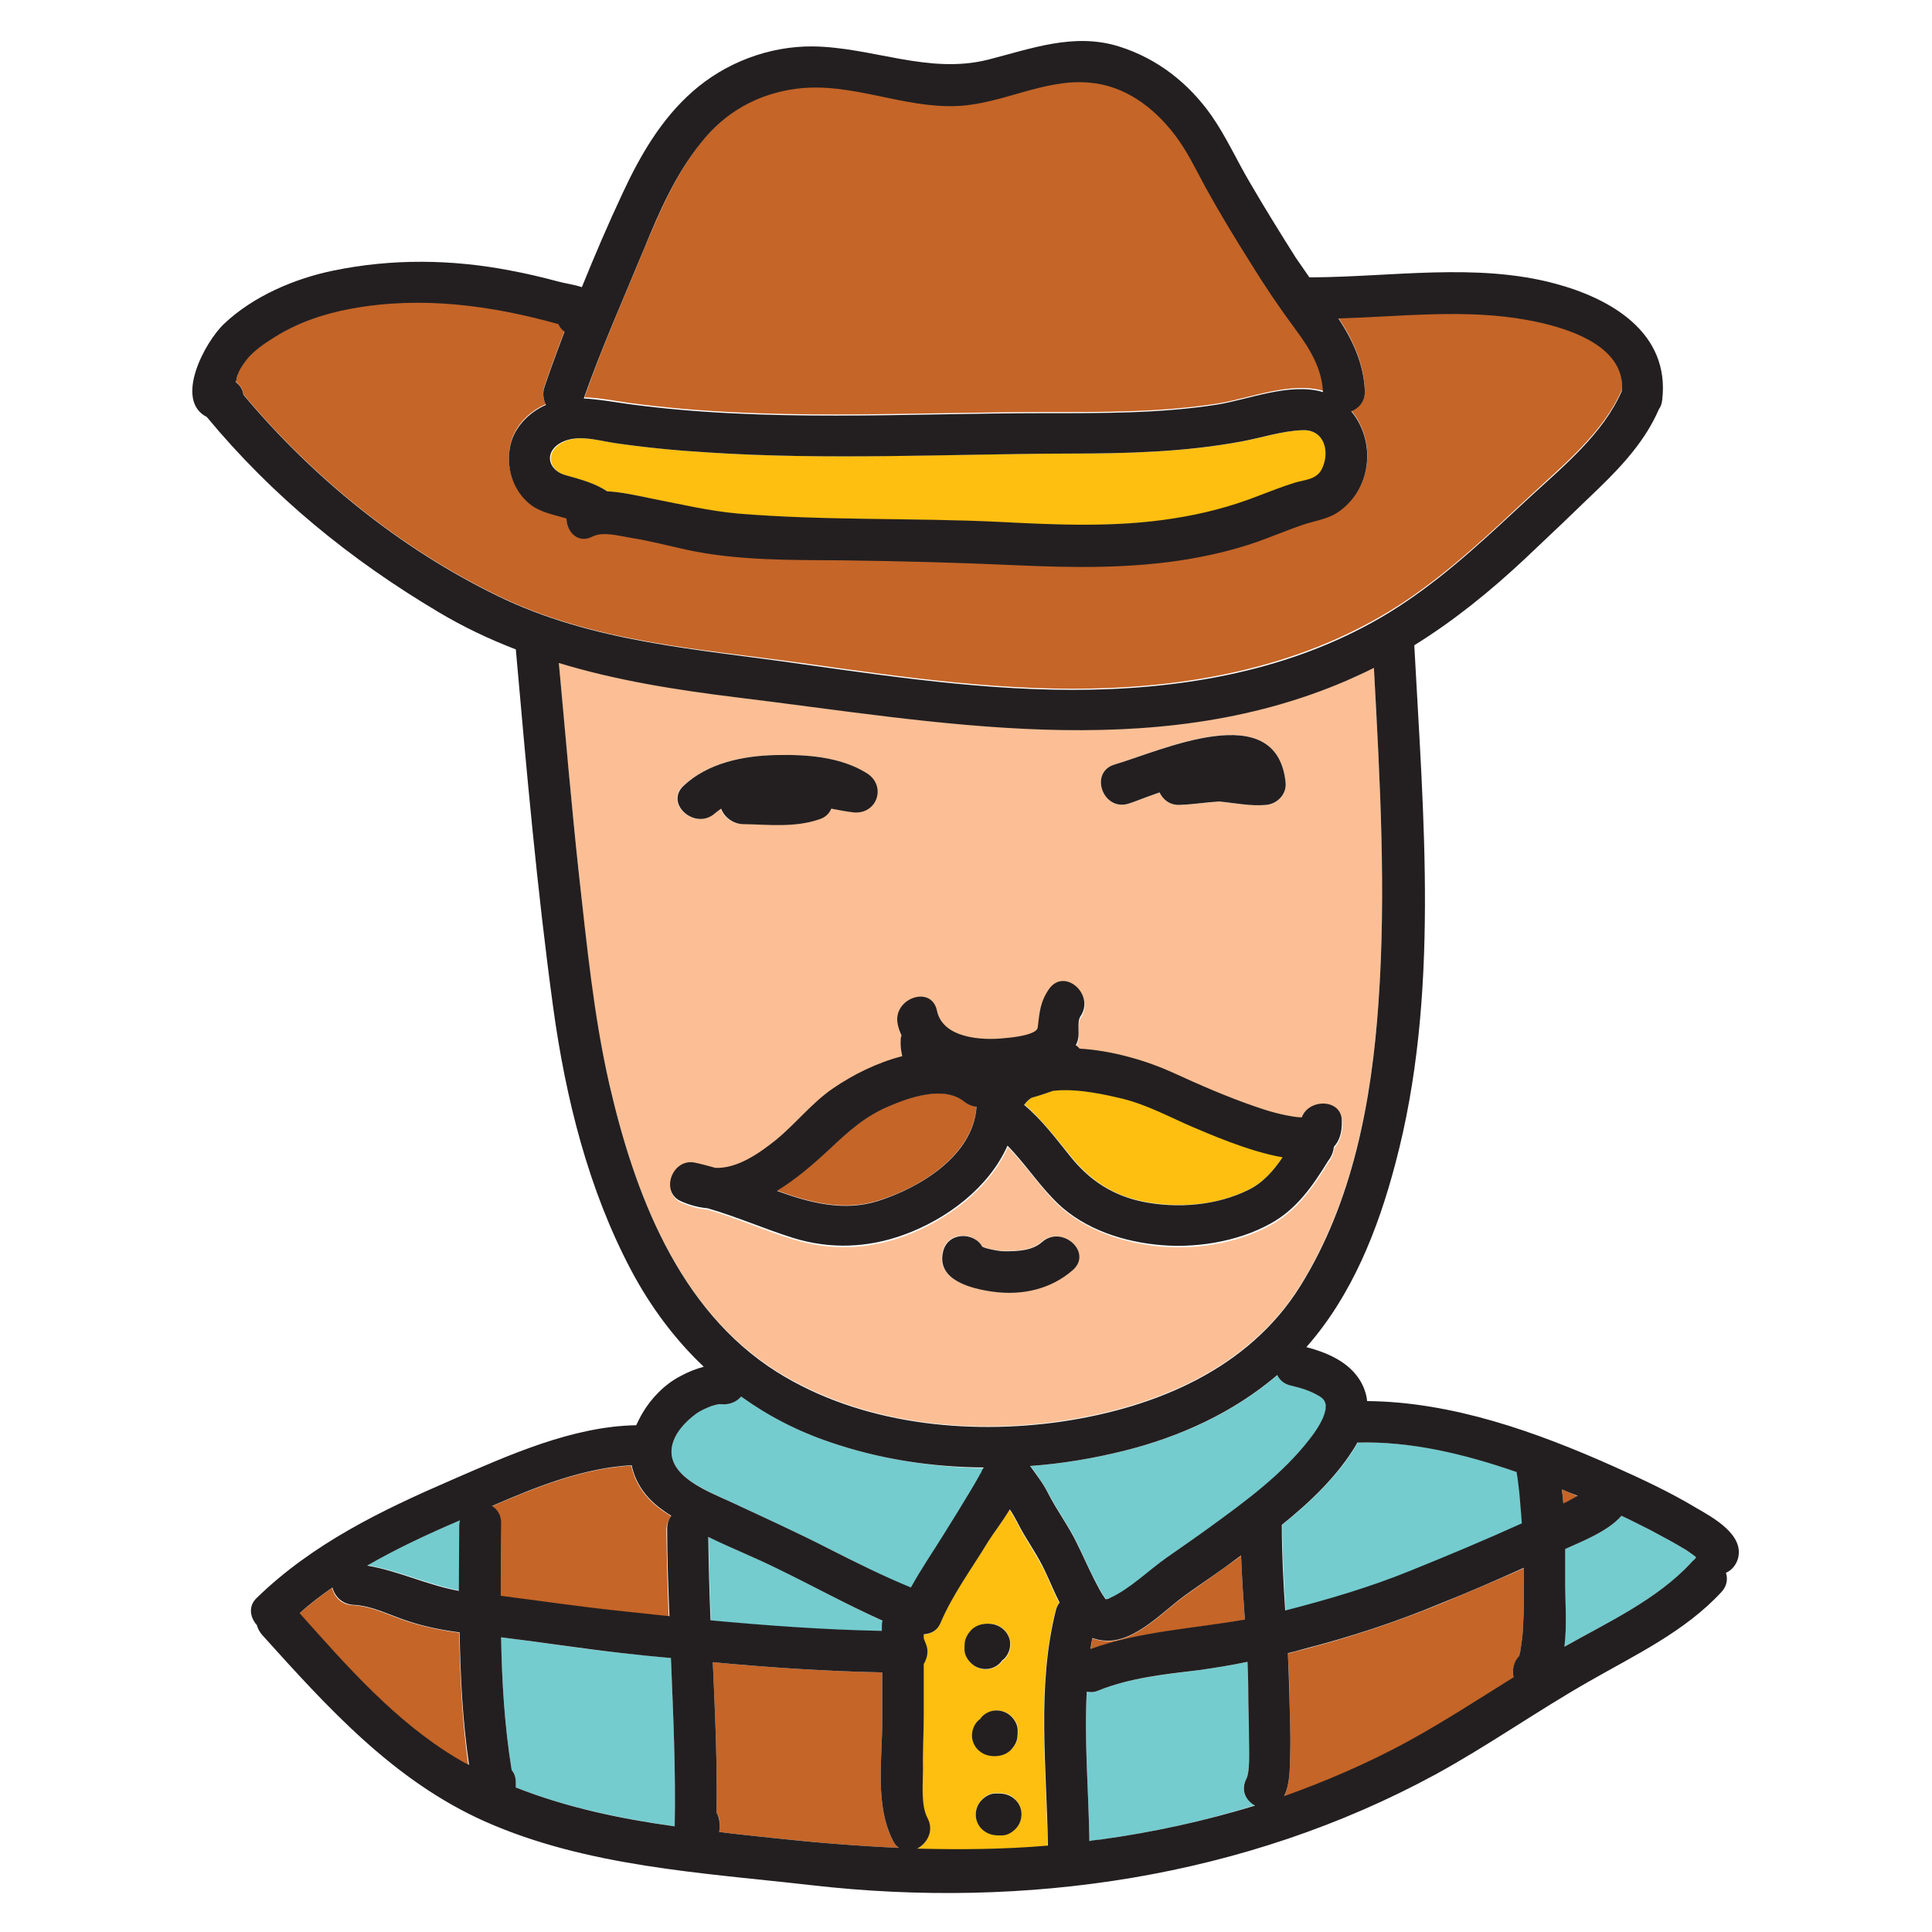 <svg xmlns="http://www.w3.org/2000/svg" width="512" height="512" viewBox="0 0 512 512"><path fill="#C56528" d="M236.7,487.9c-4.9-9.3-2.9-21.5-2.9-31.7v-13c-15-0.3-30-1.3-44.9-2.7c0.6,13.3,1.2,26.6,1,39.9c0.5,0.8,0.9,1.7,0.8,3c0,0.7,0,1.4-0.1,2.1c4.8,0.6,9.6,1.1,14.4,1.6c11,1.2,22.1,2.1,33.1,2.6C237.6,489.3,237.1,488.7,236.7,487.9z"/><path fill="#74CCCF" d="M177.8,439.4c-4.3-0.4-8.5-0.9-12.8-1.3c-10.8-1.1-21.5-2.9-32.2-4.2c0.2,11.8,0.9,23.5,2.8,35.2c0.7,0.8,1.1,1.9,1.1,3.3v1.3c13.4,5.3,27.7,8.2,42.1,10.3C179.1,469.1,178.4,454.3,177.8,439.4z"/><path fill="#C56528" d="M121.7,432.7c-4.5-0.6-9-1.5-13.4-2.9c-4.8-1.5-9.7-4.2-14.8-4.4c-3-0.1-4.9-2.2-5.5-4.6c-3,2.1-5.9,4.4-8.7,6.8c12.5,13.9,25.3,28.5,41.4,38.3c1.1,0.7,2.3,1.3,3.4,2C122.5,456.2,121.9,444.4,121.7,432.7z"/><path fill="#74CCCF" d="M220,382.2c-8.5-2.9-16.4-7-23.6-12.1c-1.4,1.6-3.7,2.3-5.7,2c-0.7,0.1-1.4,0.3-2.1,0.5c-1.6,0.6-3,1.2-4.3,2.2c-2.7,2-5.5,5-6.2,8.4c-1.6,8,9.7,12,15.5,14.8c8.8,4.1,17.5,8.1,26.2,12.5c7.2,3.6,14.3,7.3,21.7,10.4c2.7-5,6-9.7,8.9-14.4c2.3-3.8,4.7-7.6,7-11.4c0.8-1.3,1.5-2.5,2.2-3.8c0.2-0.4,0.3-0.7,0.4-0.9c0.1-0.4,0.1-0.3,0,0c0,0.1,0,0.3-0.1,0.6c0,0,0,0,0,0c0.2-0.7,0.5-1.3,0.9-1.9C246.9,388.8,233.1,386.7,220,382.2z"/><path fill="#C56528" d="M343.5,87.2c-4.3-5.8-8.3-11.8-12.1-17.9c-4.1-6.5-8.1-13.1-11.8-19.8c-2.6-4.8-4.9-9.6-8.2-14c-5.6-7.3-13.2-13-22.6-13.8c-12.1-1-23.1,5.7-35.1,6.2c-14.4,0.6-28-6.4-42.4-4.6c-10.2,1.3-18.9,6.2-25.4,14.3c-6.7,8.4-11,18.3-15.1,28.1c-5.4,13.2-11.2,26.1-15.9,39.6c3.9,0.1,7.8,0.9,12,1.5c36.5,4.9,73.3,2.4,110,2.4c15.3,0,30.8,0.1,46-2.3c8.1-1.3,19.2-5.9,27.9-3.3C350.3,97.4,347.2,92.2,343.5,87.2z"/><path fill="#74CCCF" d="M206.3,415.8c-6.1-3-12.4-5.5-18.5-8.5c0.1,7.4,0.3,14.8,0.6,22.2c15.1,1.4,30.2,2.5,45.4,2.8v-1c0-0.6,0.1-1.2,0.2-1.7C224.5,425.3,215.6,420.3,206.3,415.8z"/><path fill="#C56528" d="M177.8 401.8c-.9-.6-1.9-1.2-2.8-1.9-4.2-3.1-6.8-7.1-7.7-11.5-12.7.7-25.2 5.7-37 10.8 1.3.8 2.3 2.1 2.3 4.2 0 6.5-.1 13.1-.1 19.6 10.2 1.3 20.4 2.8 30.6 3.9 4.7.5 9.4 1 14.1 1.5-.3-7.7-.5-15.4-.6-23.1C176.7 403.8 177.2 402.7 177.8 401.8zM255.6 291.9c-5.4-4.3-14.5-1.2-20.1 1.2-6.4 2.8-10.6 6.7-15.6 11.3-4.2 3.9-8.9 8-14 11.1 8.8 3.2 17.7 5.5 26.7 2.7 11.4-3.5 25.3-12.1 26.2-25.1C257.7 293.2 256.6 292.8 255.6 291.9z"/><path fill="#FEBF10" d="M316 298.5c-6-2.5-11.9-5.8-18.3-7.4-4.2-1-12.3-3-18.6-2.1-1.8.7-3.7 1.4-5.6 1.8-.8.5-1.5 1.2-2 1.9 4.8 4.1 8.5 9.2 12.6 14.1 5 6.1 11.1 10.1 19 11.6 9.1 1.8 19.5 1.1 27.9-3.2 3.9-1.9 6.7-5.2 9.1-8.8C330.8 305 320.1 300.2 316 298.5zM345.3 114c-5.5.2-10.8 2-16.2 3-15.1 2.8-30.4 3.2-45.7 3.2-31.9 0-63.9 1.8-95.7-.3-8.3-.5-16.6-1.3-24.8-2.5-4.6-.7-10.4-2.6-14.7.4-3.8 2.7-2.4 7 1.8 8.2 3.9 1.1 7.7 2.1 11.1 4.3 4.1.1 8.3 1.2 11.7 1.9 7.7 1.6 15.1 3.4 23 4 23 1.9 46.2 1.1 69.2 2.2 15.3.8 30.9 1.4 46.1-.9 7.8-1.2 15.3-3.2 22.6-6 3.2-1.2 6.4-2.6 9.7-3.5 2.6-.8 5.7-.8 7.1-3.6C352.5 119.9 351.2 113.9 345.3 114z"/><path fill="#FCBF95" d="M364.1,176.9c-2.4,1.2-4.8,2.4-7.3,3.4c-51.6,22.2-108.1,10.9-161.7,4.4c-16.1-2-31.8-4.5-47-9.1c1.6,18.6,3.3,37.2,5.3,55.8c2,18.7,3.8,37.6,8.1,55.9c6.6,28.7,18.2,59.7,44.4,76.1c22,13.8,50.4,16.9,75.7,13.1c24.7-3.7,49.3-13.9,63-35.9c13.9-22.3,18.9-49.1,20.7-74.9C367.4,236.2,365.7,206.5,364.1,176.9z M295.4,202.6c12.3-3.7,43-18,45.3,4.8c0.3,3-2.1,5.7-5.1,5.9c-4.1,0.3-8.4-0.5-12.5-0.9c-3.5,0.2-7,0.8-10.5,0.9c-2.5,0.1-4.4-1.4-5.3-3.3c-3.8,1.4-7,2.6-8.3,3C292.2,215,288.6,204.7,295.4,202.6z M181.1,208.2c6.5-6,15.7-7.9,24.3-8.1c8-0.2,17.2,0.4,24.2,4.8c5.3,3.3,2.8,11-3.5,10.3c-1.9-0.2-3.9-0.6-6-1c-0.5,1.2-1.6,2.3-3.1,2.8c-6.6,2.2-13.6,1.4-20.4,1.3c-2.6,0-4.9-1.8-5.7-4.1c-0.6,0.4-1.1,0.8-1.6,1.2C184.2,220.2,175.9,213,181.1,208.2z M284.3,336.4c-5.9,5.2-13.6,6.9-21.4,5.8c-5.6-0.8-14.8-2.9-13.1-10.5c1.2-5.5,8.4-5.3,10.4-1.4c0.4,0.1,0.8,0.2,1.1,0.4c1.6,0.4,3.2,0.8,4.9,0.8c3.2,0,7.3-0.1,9.8-2.4C281.3,324.5,289.6,331.7,284.3,336.4z M353.6,304.3c-0.1,0.6-0.2,1.3-0.5,2c-0.3,0.6-0.6,1.2-1,1.7c-4,6.5-8.3,12.8-15.2,16.6c-8.9,5-20.7,6.8-30.8,5.6c-9.9-1.2-20-4.8-27-12.2c-4.2-4.5-7.7-9.6-12-14c-4.9,11.1-16.1,19.4-27.4,23.6c-9.6,3.5-19.5,3.9-29.3,0.9c-7.7-2.3-15.1-5.7-22.8-7.9c-2.3-0.2-4.5-0.8-6.9-1.8c-5.8-2.5-2.5-11.5,3.5-10.3c1.8,0.3,3.6,0.8,5.5,1.4c5.8,0.2,11.6-3.8,15.9-7.3c5.3-4.3,9.7-10,15.3-13.8c5.1-3.5,11.6-6.8,18.3-8.5c-0.4-1.3-0.5-2.7-0.4-4.4c0-0.4,0.1-0.8,0.2-1.1c-0.4-0.9-0.7-2-1-3c-1.5-6.9,8.9-10.6,10.4-3.6c1.6,7.4,12,7.9,18.1,7.3c1.4-0.2,8.4-0.9,8.6-2.8c0.4-4.1,0.5-6.7,3-10.2c4-5.8,12.3,1.5,8.3,7.3c-0.9,1.3-0.3,4.3-0.6,5.9c-0.1,0.6-0.4,1.2-0.6,1.7c0.4,0.3,0.7,0.6,1,0.9c8.9,0.5,18,3.3,24.6,6.3c7.3,3.3,14.6,6.5,22.1,9.1c3.4,1.2,7,2.2,10.6,2.7c0.8,0.1,1.1,0.2,1.6,0.1c1.7-5.1,10.5-5.1,10.7,1.2C355.8,300.5,355,302.7,353.6,304.3z"/><path fill="#74CCCF" d="M349.4,369.8c-2.3-1.3-4.6-2-7.2-2.6c-1.8-0.4-3-1.5-3.6-2.8c-11.6,9.9-25.8,16.4-40.7,20.1c-8.1,2-16.5,3.4-24.8,4c1.6,2.3,3.4,4.6,4.7,7.1c2.3,4.6,5.5,8.8,7.7,13.4c1.6,3.2,2.9,6.5,4.6,9.6c0.9,1.7,1.7,3.4,2.8,4.9c0.1,0.1,0.2,0.2,0.2,0.3c0.4-0.1,0.7-0.2,1.1-0.3c5.6-2.4,10.2-7.3,15.2-10.8c3.7-2.6,7.5-5.2,11.2-7.9c9.5-6.9,19.5-14.2,26.7-23.6c1.4-1.8,2.6-3.6,3.5-5.7c0.2-0.6,0.5-1,0.6-2.1c0-0.1,0-1.3,0.1-0.9C351.1,371.4,351,370.7,349.4,369.8z"/><path fill="#C56528" d="M403.8 416.2c0-.2 0-.4 0-.6-7.4 3.3-14.8 6.4-22.2 9.5-11.8 4.8-23.7 8.8-36.1 12-1.4.4-2.8.7-4.2 1.1.2 3.7.4 7.4.4 11.2.1 5.3.4 10.6.2 15.9-.1 3.5 0 7.5-1.6 10.8 11.2-3.9 22.1-8.7 32.6-14.4 9.7-5.2 18.9-11.2 28.2-17.1-.4-1.9 0-4.1 1.5-5.6.1-.4.3-1.1.3-1.3.3-1.9.6-3.9.7-5.9C403.9 426.5 403.9 421.3 403.8 416.2zM413.9 394.7c.2 1.2.3 2.5.4 3.8.7-.3 1.3-.7 2-1 .6-.3 1.2-.7 1.8-1C416.7 395.9 415.3 395.3 413.9 394.7z"/><path fill="#74CCCF" d="M449.5 412.7C449.5 412.7 449.5 412.7 449.5 412.7c-.9-.7-1.7-1.3-2.6-1.9-3.1-1.9-6.3-3.7-9.5-5.3-2.5-1.3-5.1-2.6-7.7-3.8-3.5 4.1-10.7 6.9-14.9 8.8 0 3.5 0 6.9 0 10.2 0 3.4.5 9.9-.2 15.7 11.5-6.5 24.4-12.3 33.5-22.2.5-.5 1-.9 1.5-1.2C449.6 412.9 449.5 412.8 449.5 412.7zM403.1 399.9c-.2-2.1-.3-4.2-.6-6.3-.1-.8-.2-1.6-.3-2.4 0-.2-.1-.4-.1-.5 0 0 0 0 0-.1 0-.2-.1-.3-.1-.5-13.6-4.8-27.8-8.2-42.2-7.8-.1.2-.2.4-.3.6-4.9 8.2-12.1 15.1-19.7 21.2 0 .1 0 .2 0 .3 0 7.5.5 15 .9 22.5 11.3-2.9 22.5-6.3 33.3-10.6 9.9-4 19.7-8.1 29.4-12.5C403.2 402.5 403.2 401.2 403.1 399.9z"/><path fill="#C56528" d="M404.7,84.6c-16.3-3-33.4-0.9-50-0.4c3.8,5.8,6.7,12,7,19.2c0.1,2.8-1.5,4.6-3.6,5.4c6.4,7.7,5.7,20.1-2.9,26.3c-3,2.2-6.5,2.6-10,3.8c-3.2,1.1-6.4,2.4-9.6,3.6c-6.5,2.5-13.3,4.2-20.2,5.4c-15.2,2.6-30.6,2.4-46,1.7c-15.3-0.7-30.6-1.1-45.9-1.3c-13.7-0.1-28.1,0.1-41.5-2.8c-5-1.1-10-2.3-15-3.2c-2.9-0.5-7.1-1.7-10-0.3c-3.9,2-6.8-1.3-6.9-4.8c-3.4-1-7-1.6-9.8-3.9c-4.6-3.8-6.3-10-5-15.7c1.1-4.7,4.9-8.6,9.4-10.5c-0.8-1.3-1-3-0.4-4.8c1-3,2.1-6,3.2-9c0.7-1.9,1.4-3.7,2.1-5.6c-0.7-0.6-1.2-1.2-1.6-2c-17.9-4.9-36.4-7.5-54.9-4.1C86,83,78.9,85.5,72.7,89.3c-2.7,1.7-5.4,3.5-7.4,6c-0.9,1.1-1.7,2.3-2.2,3.7c-0.2,0.6-0.4,1.2-0.5,1.8c0,0.2,0,0.3-0.1,0.4c1.2,0.8,1.8,2,2,3.3c18.3,21.9,41.6,40.8,67.3,53.3c25.4,12.4,53.2,14.1,80.7,17.9c27.1,3.8,54.6,7.8,82,6.6c27.6-1.2,55-7.6,78.2-23.2c12.1-8.2,22.3-17.9,32.9-27.8c8.8-8.2,19.3-16.7,24.2-28C430.9,91,414.2,86.3,404.7,84.6z"/><path fill="#FEBF10" d="M280.7,424.8c-1.4-2.6-2.5-5.5-3.7-8c-2.2-4.7-5.3-8.8-7.6-13.5c-0.6-1.1-1.2-2.2-1.9-3.2c-2,3.4-4.5,6.6-5.7,8.5c-4.3,7-9.5,14.1-12.7,21.7c-0.8,1.9-2.6,2.8-4.4,2.9v1.1c0.3,0.7,0.6,1.5,0.7,1.8c0.6,1.6,0.2,3.5-0.7,5v13.7c0,4.8-0.2,9.6-0.2,14.3c0,3.7-0.6,9.3,1.2,12.8c1.8,3.4-0.1,6.8-2.7,8.1c11.5,0.4,23.1,0.2,34.6-0.8c-0.3-20.7-3-42,2.1-62.3C280,426,280.3,425.4,280.7,424.8z M255.7,437.2c0-0.7,0-1.4,0.1-2.1c0.2-1.1,0.7-2,1.4-2.8c1.1-1.3,2.9-2,4.6-2c1.5,0,2.9,0.3,4.1,1.4c1.1,0.9,1.7,2.3,1.9,3.7c0.1,1.5-0.4,3-1.4,4.1c-0.2,0.3-0.5,0.5-0.8,0.7c-0.1,0.1-0.1,0.2-0.2,0.3c-0.9,1.1-2.3,1.7-3.7,1.9c-1.5,0.1-2.9-0.4-4.1-1.4C256.6,440.1,255.7,438.6,255.7,437.2z M259.1,456.2c0.2-0.3,0.5-0.5,0.8-0.7c0.1-0.1,0.1-0.2,0.2-0.3c0.9-1.1,2.3-1.7,3.7-1.9c1.5-0.1,3,0.4,4.1,1.4c1,0.9,1.9,2.3,1.9,3.7c0,0.7,0,1.4-0.1,2.1c-0.2,1.1-0.7,2-1.4,2.8c-1.1,1.3-2.9,2-4.6,2c-1.5,0-2.9-0.3-4.1-1.4c-1.1-0.9-1.7-2.3-1.9-3.7C257.6,458.8,258.1,457.3,259.1,456.2z M269.3,484.4c-0.9,1-2.3,1.9-3.7,1.9h-1c-1.5,0-2.9-0.3-4.1-1.4c-1.1-0.9-1.7-2.3-1.9-3.7c-0.1-1.5,0.4-2.9,1.4-4.1c0.9-1,2.3-1.9,3.7-1.9h1c1.5,0,2.9,0.3,4.1,1.4c1.1,0.9,1.7,2.3,1.9,3.7C270.8,481.9,270.3,483.3,269.3,484.4z"/><path fill="#74CCCF" d="M330.3 471.4c1-1.9.7-7.4.7-10.4 0-4.3-.2-8.6-.2-12.9 0-2.5-.1-5.1-.2-7.7-4.3.9-8.6 1.6-12.9 2.2-9 1.2-18.1 2-26.6 5.4-1.1.5-2.2.5-3.1.3-.7 13.2.5 26.5.7 39.6 1-.1 2-.2 2.9-.4 13.9-1.9 27.6-4.9 41-9.1C330.2 477.2 328.6 474.4 330.3 471.4zM97.4 414.8c8.2 1.4 16 5.1 24.3 6.7 0-5.8.1-11.5.1-17.3 0-.5.1-.9.2-1.4C113.5 406.5 105.3 410.3 97.4 414.8z"/><path fill="#C56528" d="M328.9,412.3c-0.3,0.2-0.5,0.4-0.8,0.6c-4.6,3.3-9.2,6.5-13.8,9.8c-5.8,4.1-13.2,12.4-20.9,12.2c-1.4,0-2.7-0.3-3.9-0.7c-0.2,1-0.3,1.9-0.5,2.9c13-4.7,27.2-5.4,40.9-7.8C329.5,423.6,329.1,418,328.9,412.3z"/><path fill="#231F20" d="M259.9,390.2C260,389.9,260,389.9,259.9,390.2L259.9,390.2z"/><path fill="#231F20" d="M449.5,399.6c-7-4.2-14.5-7.7-21.9-11c-20.4-9.1-42.7-17.1-65.3-17.3c-0.1-1.3-0.5-2.6-1-3.8c-2.7-6.1-9-8.9-15.1-10.5c12.1-13.7,19-31.2,23.6-48.7c11.8-44.3,7.4-92,5-137.3c10.5-6.5,20.1-14.3,29.2-22.8c6.7-6.3,13.3-12.6,19.8-18.9c6.3-6.1,12.3-12.7,15.8-20.8c0.5-0.7,0.8-1.5,0.9-2.5c2.1-17.8-13.5-26.9-28.6-30.9c-20.7-5.5-43.2-1.7-64.2-1.6c-0.2,0-0.4,0-0.7,0c-1.2-1.7-2.4-3.5-3.6-5.2c-4.1-6.5-8.2-13.1-12.1-19.8c-3.5-5.9-6.3-12.2-10.2-17.8c-6.1-8.7-14.4-15.2-24.6-18.4c-11.9-3.7-23.2,0.6-34.6,3.5c-15.8,4-30.7-3.3-46.5-3.5c-11.6-0.1-23.2,4.3-31.9,12c-8.3,7.3-13.9,17-18.5,26.9c-3.8,8.1-7.4,16.5-10.8,24.9c-2.1-0.7-4.5-1-6.3-1.5c-4.1-1.1-8.3-2.1-12.6-2.9c-15.5-3-31.4-3.2-46.9,0c-10.3,2.1-21.3,6.8-29,14.1c-5.2,4.9-13.3,20.3-4.6,24.7c17.4,21,38,37.8,61.4,51.7c6.7,4,13.5,7.2,20.5,9.9c2.8,31.7,5.6,63.4,9.9,94.9c3.3,24,9.3,48.2,20.7,69.7c5.1,9.6,11.5,18.2,19.2,25.5c-2.2,0.6-4.2,1.4-6.2,2.5c-4.1,2.1-7.8,5.9-10.1,9.9c-0.6,1-1.1,2.1-1.6,3.1c-16.9,0.3-33.7,7.9-48.9,14.5c-18.7,8.1-36.9,16.9-51.7,31.3c-2.3,2.2-1.7,5.2,0.1,7.2c0.2,0.9,0.7,1.8,1.4,2.6c17.4,19.3,34.8,38.6,59,49.4c27,12,57.6,13.6,86.6,16.9c56.7,6.5,115-2,165.4-29.4c13.9-7.6,26.9-16.8,40.6-24.6c12.2-7,25.4-13.2,35.1-23.7c1.5-1.6,1.7-3.5,1.2-5.1c1.4-0.6,2.5-1.8,3.1-3.5C462.6,406.7,453.6,402,449.5,399.6z M121.9,402.9c-0.1,0.4-0.2,0.9-0.2,1.4c0,5.8-0.1,11.5-0.1,17.3c-8.3-1.5-16-5.3-24.3-6.7C105.3,410.3,113.5,406.5,121.9,402.9z M120.8,465.8c-16.1-9.7-28.9-24.3-41.4-38.3c2.8-2.5,5.7-4.7,8.7-6.8c0.6,2.3,2.5,4.4,5.5,4.6c5.1,0.2,10,2.9,14.8,4.4c4.3,1.4,8.8,2.3,13.4,2.9c0.2,11.8,0.8,23.5,2.5,35.1C123.1,467.2,122,466.5,120.8,465.8z M170.7,65.9c4-9.8,8.4-19.8,15.1-28.1c6.4-8.1,15.1-13,25.4-14.3c14.4-1.8,28,5.2,42.4,4.6c12-0.5,23.1-7.3,35.1-6.2c9.4,0.8,17,6.5,22.6,13.8c3.3,4.3,5.6,9.2,8.2,14c3.7,6.7,7.7,13.3,11.8,19.8c3.8,6.2,7.8,12.1,12.1,17.9c3.7,5,6.9,10.2,7.2,16.5c-8.7-2.6-19.8,2-27.9,3.3c-15.2,2.4-30.7,2.3-46,2.3c-36.7,0-73.5,2.5-110-2.4c-4.2-0.6-8.1-1.3-12-1.5C159.5,92,165.3,79,170.7,65.9z M162.8,117.4c8.2,1.2,16.5,2,24.8,2.5c31.9,2.1,63.9,0.4,95.7,0.3c15.3,0,30.6-0.4,45.7-3.2c5.4-1,10.7-2.8,16.2-3c5.9-0.2,7.3,5.9,5.1,10.3c-1.4,2.8-4.4,2.8-7.1,3.6c-3.3,1-6.5,2.3-9.7,3.5c-7.4,2.9-14.8,4.8-22.6,6c-15.2,2.4-30.8,1.7-46.1,0.9c-23-1.1-46.2-0.3-69.2-2.2c-7.8-0.7-15.3-2.5-23-4c-3.4-0.7-7.7-1.7-11.7-1.9c-3.3-2.2-7.2-3.2-11.1-4.3c-4.2-1.2-5.7-5.5-1.8-8.2C152.4,114.8,158.2,116.7,162.8,117.4z M131.8,157.9c-25.7-12.5-49-31.4-67.3-53.3c-0.2-1.3-0.8-2.5-2-3.3c0-0.1,0-0.3,0.1-0.4c0.1-0.6,0.2-1.2,0.5-1.8c0.5-1.4,1.3-2.5,2.2-3.7c2-2.5,4.7-4.3,7.4-6c6.2-3.9,13.3-6.3,20.4-7.6c18.5-3.4,37-0.9,54.9,4.1c0.3,0.8,0.9,1.5,1.6,2c-0.7,1.9-1.4,3.7-2.1,5.6c-1.1,3-2.2,6-3.2,9c-0.6,1.8-0.3,3.4,0.4,4.8c-4.4,1.9-8.3,5.8-9.4,10.5c-1.3,5.7,0.4,11.9,5,15.7c2.8,2.3,6.5,2.9,9.8,3.9c0.1,3.5,3,6.8,6.9,4.8c2.8-1.4,7-0.2,10,0.3c5.1,0.8,10,2.1,15,3.2c13.4,2.9,27.8,2.7,41.5,2.8c15.3,0.2,30.6,0.6,45.9,1.3c15.4,0.7,30.8,0.9,46-1.7c6.9-1.2,13.7-2.9,20.2-5.4c3.2-1.2,6.4-2.5,9.6-3.6c3.5-1.2,7-1.5,10-3.8c8.5-6.3,9.3-18.6,2.9-26.3c2-0.8,3.7-2.6,3.6-5.4c-0.3-7.2-3.2-13.4-7-19.2c16.6-0.5,33.7-2.6,50,0.4c9.5,1.7,26.2,6.4,25.1,18.8c-4.9,11.3-15.4,19.9-24.2,28c-10.7,9.9-20.8,19.6-32.9,27.8c-23.1,15.7-50.6,22-78.2,23.2c-27.5,1.2-54.9-2.8-82-6.6C185,172,157.2,170.3,131.8,157.9z M161.5,287.4c-4.2-18.3-6-37.2-8.1-55.9c-2-18.6-3.6-37.2-5.3-55.8c15.1,4.6,30.8,7.1,47,9.1c53.6,6.5,110.1,17.8,161.7-4.4c2.5-1.1,4.9-2.2,7.3-3.4c1.6,29.6,3.3,59.3,1.2,88.9c-1.8,25.9-6.8,52.6-20.7,74.9c-13.7,22-38.3,32.2-63,35.9c-25.3,3.7-53.7,0.7-75.7-13.1C179.7,347.1,168.1,316,161.5,287.4z M130.4,399.1c11.7-5.1,24.3-10.1,37-10.8c0.9,4.4,3.5,8.4,7.7,11.5c0.9,0.7,1.8,1.3,2.8,1.9c-0.7,0.9-1.1,2.1-1.1,3.5c0,7.7,0.3,15.4,0.6,23.1c-4.7-0.5-9.4-1-14.1-1.5c-10.2-1.1-20.4-2.6-30.6-3.9c0-6.5,0-13.1,0.1-19.6C132.7,401.3,131.7,399.9,130.4,399.1z M178.8,484c-14.4-2-28.7-5-42.1-10.3v-1.3c0-1.4-0.4-2.5-1.1-3.3c-1.9-11.7-2.6-23.4-2.8-35.2c10.7,1.3,21.4,3,32.2,4.2c4.3,0.5,8.5,0.9,12.8,1.3C178.4,454.3,179.1,469.1,178.8,484z M187.7,407.3c6.1,3,12.5,5.5,18.5,8.5c9.3,4.5,18.3,9.5,27.7,13.7c-0.2,0.5-0.2,1.1-0.2,1.7v1c-15.2-0.3-30.3-1.4-45.4-2.8C188,422.1,187.8,414.7,187.7,407.3z M205,487.1c-4.8-0.5-9.6-1-14.4-1.6c0.1-0.7,0.1-1.3,0.1-2.1c0-1.2-0.3-2.2-0.8-3c0.2-13.3-0.4-26.6-1-39.9c14.9,1.4,29.9,2.4,44.9,2.7v13c0,10.2-2,22.3,2.9,31.7c0.4,0.8,0.9,1.4,1.5,1.8C227.1,489.2,216,488.3,205,487.1z M219.8,410.5c-8.6-4.4-17.4-8.4-26.2-12.5c-5.8-2.7-17.1-6.8-15.5-14.8c0.7-3.4,3.5-6.4,6.2-8.4c1.3-1,2.8-1.6,4.3-2.2c0.7-0.2,1.4-0.4,2.1-0.5c2,0.3,4.3-0.3,5.7-2c7.1,5.1,15,9.2,23.6,12.1c13.1,4.5,26.9,6.6,40.7,6.7c-0.4,0.6-0.7,1.2-0.9,1.9c0,0,0,0,0,0c0-0.2,0-0.4,0.1-0.6c-0.1,0.2-0.2,0.5-0.4,0.9c-0.7,1.3-1.5,2.6-2.2,3.8c-2.3,3.8-4.6,7.6-7,11.4c-2.9,4.7-6.2,9.5-8.9,14.4C234.1,417.7,226.9,414.1,219.8,410.5z M279.8,426.8c-5.1,20.3-2.4,41.6-2.1,62.3c-11.6,1-23.1,1.1-34.6,0.8c2.6-1.4,4.5-4.7,2.7-8.1c-1.8-3.4-1.2-9-1.2-12.8c-0.1-4.8,0.2-9.6,0.2-14.3V441c0.9-1.5,1.3-3.3,0.7-5c-0.1-0.3-0.4-1-0.7-1.8v-1.1c1.9-0.1,3.6-1,4.4-2.9c3.2-7.6,8.4-14.6,12.7-21.7c1.1-1.8,3.6-5,5.7-8.5c0.7,1,1.3,2.1,1.9,3.2c2.3,4.7,5.5,8.8,7.6,13.5c1.2,2.5,2.3,5.3,3.7,8C280.3,425.4,280,426,279.8,426.8z M277.7,395.6c-1.3-2.6-3.1-4.8-4.7-7.1c8.4-0.6,16.7-2,24.8-4c14.9-3.7,29.1-10.2,40.7-20.1c0.6,1.3,1.8,2.4,3.6,2.8c2.6,0.6,4.9,1.3,7.2,2.6c1.6,0.9,1.8,1.5,2.1,2.7c-0.1-0.4-0.1,0.8-0.1,0.9c-0.2,1.1-0.4,1.5-0.6,2.1c-0.9,2.1-2.1,3.9-3.5,5.7c-7.2,9.4-17.2,16.7-26.7,23.6c-3.7,2.7-7.5,5.3-11.2,7.9c-5,3.5-9.7,8.3-15.2,10.8c-0.3,0.2-0.7,0.3-1.1,0.3c-0.1-0.1-0.1-0.2-0.2-0.3c-1.1-1.5-1.9-3.2-2.8-4.9c-1.6-3.1-3-6.4-4.6-9.6C283.2,404.4,280,400.2,277.7,395.6z M329.9,429.2c-13.7,2.4-27.9,3.1-40.9,7.8c0.1-1,0.3-1.9,0.5-2.9c1.2,0.4,2.4,0.7,3.9,0.7c7.7,0.2,15.1-8.1,20.9-12.2c4.6-3.3,9.3-6.4,13.8-9.8c0.3-0.2,0.5-0.4,0.8-0.6C329.1,418,329.5,423.6,329.9,429.2z M291.6,487.5c-1,0.1-2,0.2-2.9,0.4c-0.2-13.1-1.4-26.5-0.7-39.6c0.9,0.2,2,0.2,3.1-0.3c8.5-3.4,17.6-4.3,26.6-5.4c4.3-0.6,8.6-1.3,12.9-2.2c0.1,2.6,0.2,5.1,0.2,7.7c0,4.3,0.2,8.6,0.2,12.9c0,3,0.3,8.5-0.7,10.4c-1.6,3.1-0.1,5.8,2.3,7.1C319.2,482.6,305.5,485.6,291.6,487.5z M339.7,404.1c7.6-6.1,14.8-13,19.7-21.2c0.1-0.2,0.2-0.4,0.3-0.6c14.4-0.4,28.6,3.1,42.2,7.8c0,0.2,0.1,0.3,0.1,0.5c0,0.1,0,0.1,0,0.1c0,0.1,0,0.3,0.1,0.5c0.1,0.8,0.2,1.6,0.3,2.4c0.3,2.1,0.4,4.2,0.6,6.3c0.1,1.3,0.2,2.5,0.3,3.8c-9.7,4.4-19.5,8.5-29.4,12.5c-10.8,4.4-22,7.7-33.3,10.6c-0.5-7.5-0.9-15-0.9-22.5C339.7,404.3,339.7,404.2,339.7,404.1z M403.6,431.7c-0.1,2-0.4,3.9-0.7,5.9c0,0.1-0.2,0.9-0.3,1.3c-1.5,1.4-1.9,3.7-1.5,5.6c-9.3,5.8-18.5,11.8-28.2,17.1c-10.5,5.7-21.4,10.4-32.6,14.4c1.6-3.2,1.5-7.3,1.6-10.8c0.2-5.3-0.1-10.6-0.2-15.9c-0.1-3.7-0.2-7.4-0.4-11.2c1.4-0.3,2.8-0.7,4.2-1.1c12.4-3.2,24.3-7.1,36.1-12c7.5-3,14.9-6.2,22.2-9.5c0,0.2,0,0.4,0,0.6C403.9,421.3,403.9,426.5,403.6,431.7z M413.9,394.7c1.4,0.6,2.8,1.2,4.2,1.7c-0.6,0.3-1.2,0.7-1.8,1c-0.7,0.4-1.3,0.7-2,1C414.2,397.2,414.1,396,413.9,394.7z M448.1,414.2c-9.1,9.8-22,15.7-33.5,22.2c0.7-5.8,0.2-12.2,0.2-15.7c0-3.3,0-6.7,0-10.2c4.2-1.9,11.4-4.7,14.9-8.8c2.6,1.2,5.1,2.5,7.7,3.8c3.2,1.7,6.4,3.4,9.5,5.3c0.9,0.6,1.7,1.2,2.5,1.8c0,0,0,0,0,0c0,0.1,0,0.2,0,0.3C449.1,413.3,448.5,413.7,448.1,414.2z"/><path fill="#231F20" d="M229.7 204.9c-7-4.4-16.2-5-24.2-4.8-8.6.2-17.9 2.1-24.3 8.1-5.2 4.8 3.1 12 8.3 7.3.5-.4 1-.8 1.6-1.2.8 2.2 3.1 4 5.7 4.1 6.8.1 13.8 1 20.4-1.3 1.6-.5 2.6-1.6 3.1-2.8 2.1.4 4.1.8 6 1C232.5 215.8 235 208.2 229.7 204.9zM340.7 207.4c-2.3-22.8-33-8.4-45.3-4.8-6.8 2-3.2 12.4 3.6 10.4 1.4-.4 4.5-1.7 8.3-3 .9 1.9 2.7 3.4 5.3 3.3 3.5-.1 7-.7 10.5-.9 4.2.4 8.4 1.3 12.5.9C338.6 213 341 210.4 340.7 207.4zM345 296.1c-.5 0-.8 0-1.6-.1-3.6-.5-7.2-1.5-10.6-2.7-7.6-2.6-14.9-5.8-22.1-9.1-6.6-3-15.8-5.8-24.6-6.3-.3-.3-.6-.7-1-.9.3-.6.5-1.1.6-1.7.4-1.6-.3-4.5.6-5.9 4-5.8-4.2-13.1-8.3-7.3-2.4 3.5-2.5 6.2-3 10.2-.2 2-7.1 2.7-8.6 2.8-6.1.7-16.6.1-18.1-7.3-1.5-6.9-11.8-3.2-10.4 3.6.2 1.1.6 2.1 1 3-.1.3-.2.7-.2 1.1-.1 1.7.1 3.1.4 4.4-6.7 1.7-13.2 5-18.3 8.5-5.6 3.8-10 9.5-15.3 13.8-4.4 3.5-10.1 7.5-15.9 7.3-1.8-.5-3.6-1-5.5-1.4-6-1.2-9.3 7.9-3.5 10.3 2.3 1 4.6 1.6 6.9 1.8 7.7 2.2 15.1 5.5 22.8 7.9 9.8 3 19.7 2.6 29.3-.9 11.3-4.1 22.5-12.5 27.4-23.6 4.3 4.4 7.7 9.5 12 14 6.9 7.4 17.1 11.1 27 12.2 10.1 1.2 21.9-.6 30.8-5.6 6.9-3.8 11.2-10.1 15.2-16.6.4-.5.7-1 1-1.7.3-.7.4-1.4.5-2 1.4-1.5 2.2-3.7 2.1-6.9C355.5 291.1 346.8 291.1 345 296.1zM232.6 318.3c-9 2.8-17.9.5-26.7-2.7 5.1-3.1 9.8-7.2 14-11.1 5-4.7 9.3-8.6 15.6-11.3 5.6-2.4 14.7-5.6 20.1-1.2 1 .8 2.1 1.2 3.2 1.3C257.9 306.2 244 314.7 232.6 318.3zM330.9 315.3c-8.4 4.2-18.8 5-27.9 3.2-7.9-1.6-14-5.5-19-11.6-4-4.9-7.7-10-12.6-14.1.6-.8 1.2-1.4 2-1.9 1.9-.5 3.7-1.1 5.6-1.8 6.4-.8 14.4 1.1 18.6 2.1 6.4 1.6 12.3 4.8 18.3 7.4 4.1 1.7 14.8 6.5 24 8.1C337.6 310.1 334.8 313.4 330.9 315.3z"/><path fill="#231F20" d="M276.1 329.2c-2.6 2.3-6.6 2.4-9.8 2.4-1.6 0-3.3-.4-4.9-.8-.4-.1-.7-.3-1.1-.4-2-3.9-9.2-4.1-10.4 1.4-1.7 7.5 7.5 9.7 13.1 10.5 7.8 1.1 15.5-.6 21.4-5.8C289.6 331.7 281.3 324.5 276.1 329.2zM265.8 431.7c-1.2-1-2.5-1.4-4.1-1.4-1.7 0-3.5.6-4.6 2-.7.8-1.2 1.7-1.4 2.8-.1.7-.1 1.4-.1 2.1 0 1.4.9 2.8 1.9 3.7 1.1 1 2.6 1.5 4.1 1.4 1.4-.1 2.8-.8 3.7-1.9.1-.1.1-.2.2-.3.3-.2.6-.5.8-.7 1-1.1 1.5-2.6 1.4-4.1C267.6 434 266.9 432.6 265.8 431.7zM267.8 454.7c-1.1-1-2.6-1.5-4.1-1.4-1.4.1-2.8.8-3.7 1.9-.1.1-.1.2-.2.3-.3.2-.6.5-.8.7-1 1.1-1.5 2.6-1.4 4.1.1 1.4.8 2.8 1.9 3.7 1.2 1 2.5 1.4 4.1 1.4 1.7 0 3.5-.6 4.6-2 .7-.8 1.2-1.7 1.4-2.8.1-.7.1-1.4.1-2.1C269.7 457 268.8 455.6 267.8 454.7zM268.8 476.7c-1.2-1-2.5-1.4-4.1-1.4h-1c-1.4 0-2.8.9-3.7 1.9-1 1.1-1.5 2.6-1.4 4.1.1 1.4.8 2.8 1.9 3.7 1.2 1 2.5 1.4 4.1 1.4h1c1.4 0 2.8-.9 3.7-1.9 1-1.1 1.5-2.6 1.4-4.1C270.6 479 269.9 477.6 268.8 476.7z"/></svg>